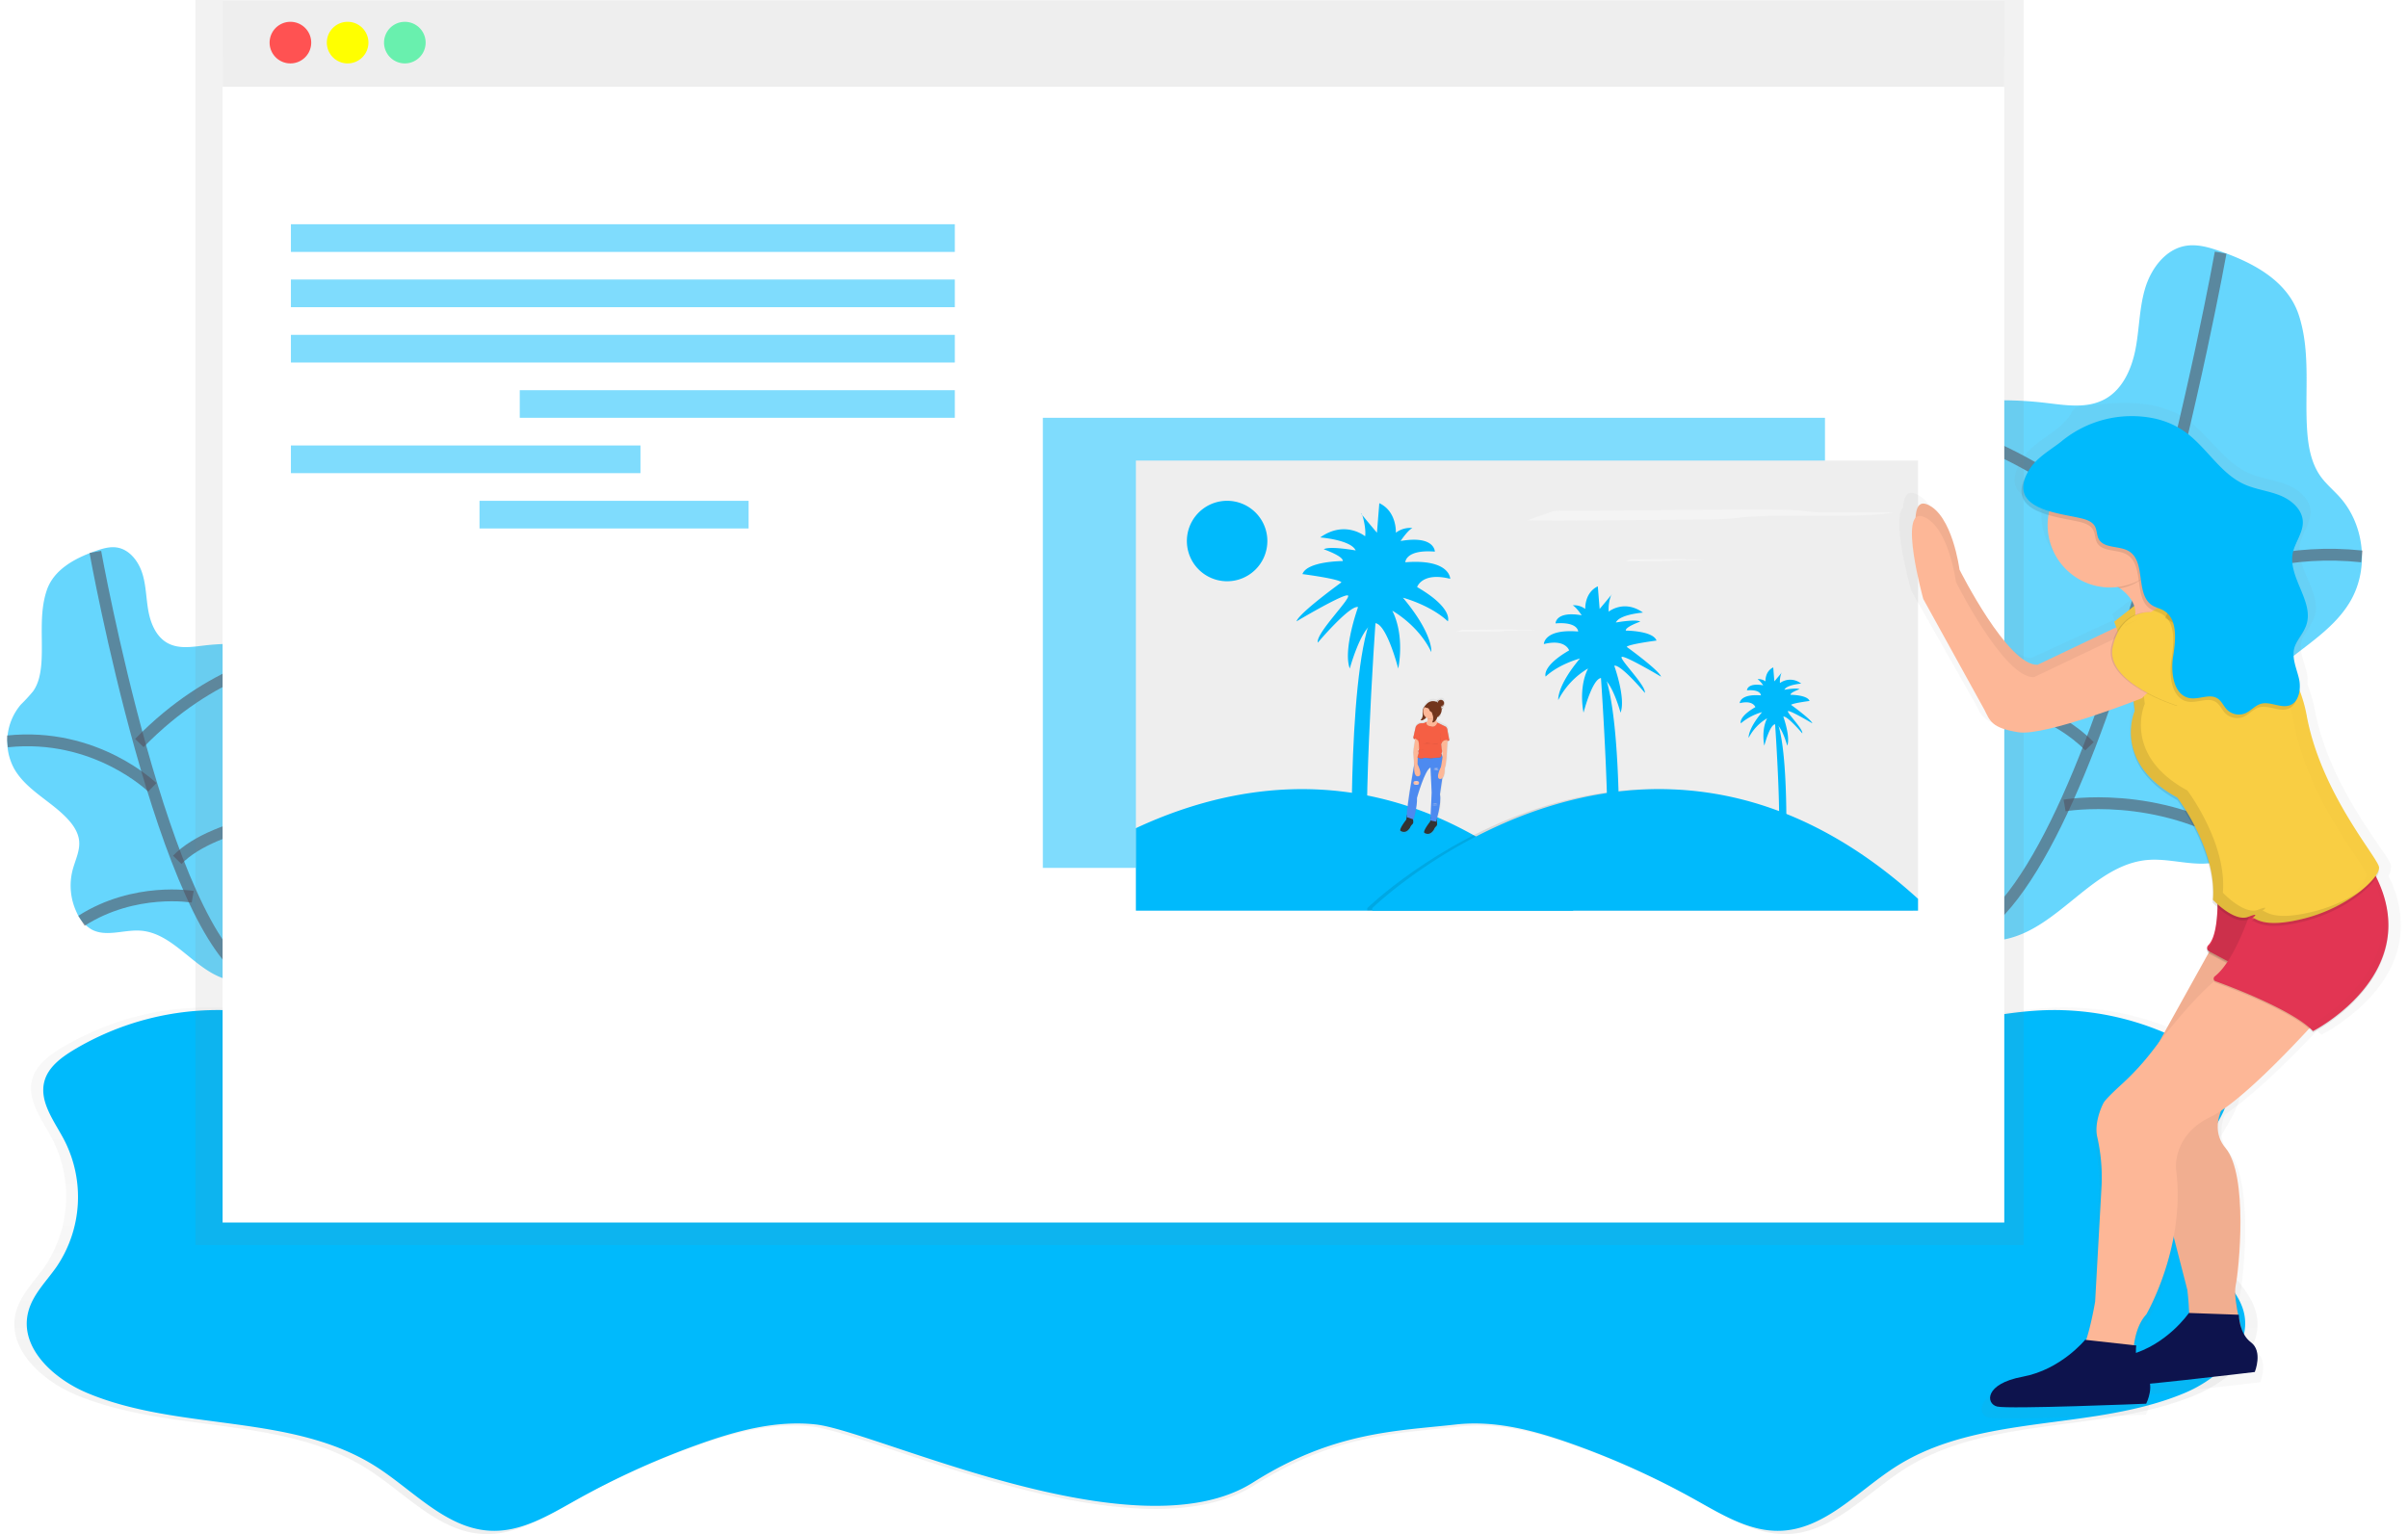 <svg xmlns="http://www.w3.org/2000/svg" width="204" height="130" fill="none"><g clip-path="url(#a)"><path fill="url(#b)" d="M191.138 111.268c-.366-1.513-1.57-2.652-2.456-3.933a10.651 10.651 0 0 1-.655-10.808c.853-1.621 2.189-3.298 1.705-5.069-.324-1.19-1.4-2.007-2.457-2.646a24.038 24.038 0 0 0-13.331-3.428c-5.739.234-11.46 2.527-17.089 1.391-5.482-1.11-10.126-3.858-15.862-4.184-4.284-.243-8.522.03-12.815-.439a190 190 0 0 0-31.943-.763 189.999 189.999 0 0 0-31.942.763c-4.282.469-8.522.196-12.815.439-5.752.324-10.386 3.076-15.87 4.184-5.631 1.138-11.35-1.157-17.09-1.39a24.039 24.039 0 0 0-13.33 3.427c-1.066.64-2.131 1.455-2.457 2.646-.481 1.769.852 3.445 1.705 5.069a10.653 10.653 0 0 1-.65 10.808c-.887 1.279-2.09 2.42-2.457 3.933-.737 3.043 2.22 5.723 5.113 6.931 7.894 3.3 17.494 1.704 24.715 6.3 3.236 2.062 6.068 5.373 9.903 5.497 2.593.083 4.951-1.357 7.216-2.625a69.24 69.24 0 0 1 10.59-4.809c3.197-1.137 6.582-2.049 9.955-1.672 5.15.569 27.41 11.324 37.444 4.968 6.873-4.357 12.234-4.393 17.396-4.97 3.373-.377 6.756.534 9.954 1.672a69.144 69.144 0 0 1 10.591 4.809c2.263 1.267 4.624 2.708 7.216 2.625 3.835-.124 6.667-3.435 9.903-5.497 7.216-4.598 16.815-3 24.715-6.3 2.878-1.213 5.837-3.884 5.098-6.929Z" opacity=".5"/><path fill="#00BAFC" d="M190.094 111.206c-.362-1.491-1.553-2.624-2.429-3.89a10.543 10.543 0 0 1-.639-10.689c.852-1.604 2.165-3.262 1.688-5.011-.322-1.178-1.385-1.986-2.429-2.616a23.776 23.776 0 0 0-13.184-3.392c-5.676.23-11.333 2.499-16.902 1.374-5.424-1.095-10.013-3.818-15.696-4.14-4.237-.238-8.437.03-12.672-.426a187.91 187.91 0 0 0-31.592-.754 187.908 187.908 0 0 0-31.592.754c-4.235.465-8.435.194-12.672.426-5.68.32-10.272 3.043-15.696 4.14-5.567 1.125-11.226-1.144-16.902-1.374-4.631-.179-9.214 1-13.184 3.392-1.044.639-2.107 1.438-2.429 2.616-.477 1.75.853 3.409 1.688 5.011a10.545 10.545 0 0 1-.64 10.689c-.877 1.266-2.066 2.393-2.428 3.89-.748 3.009 2.177 5.659 5.034 6.844 7.809 3.262 17.302 1.683 24.438 6.229 3.196 2.039 6.002 5.316 9.8 5.438 2.557.083 4.9-1.343 7.138-2.598a68.444 68.444 0 0 1 10.476-4.757c3.163-1.127 6.508-2.028 9.845-1.655 5.113.57 27.122 11.2 37.037 4.915 6.799-4.308 12.1-4.345 17.205-4.915 3.336-.373 6.683.528 9.845 1.655a68.45 68.45 0 0 1 10.476 4.757c2.239 1.253 4.572 2.679 7.137 2.598 3.793-.122 6.594-3.396 9.801-5.438 7.137-4.546 16.631-2.967 24.437-6.229 2.847-1.185 5.772-3.835 5.041-6.844Z"/><path fill="#00BAFC" d="M8.047 46.706c.61-.213 1.257-.416 1.894-.305 1.065.186 1.813 1.196 2.13 2.233.318 1.038.307 2.13.51 3.196.202 1.065.686 2.167 1.64 2.676.955.51 2.082.309 3.14.185 1.39-.16 2.791-.173 4.183-.038 1.167.113 2.54.507 2.883 1.63.28.916-.277 1.851-.64 2.736-.694 1.653-.75 3.607.045 5.213.795 1.606 2.405 2.804 3.079 4.5.195.424.252.899.162 1.357-.1.32-.264.618-.482.873-.528.68-1.159 1.279-1.64 1.995-1.004 1.49-1.279 3.345-1.394 5.136a37.452 37.452 0 0 0 .03 5.29c-1.308-.426-2.753-.046-4.101-.325-2.87-.593-4.662-3.989-7.585-4.196-1.383-.098-2.87.554-4.103-.078a3.098 3.098 0 0 1-1.313-1.492 5.292 5.292 0 0 1-.336-3.558c.213-.822.639-1.628.556-2.473-.07-.725-.505-1.364-1.004-1.894-1.421-1.509-3.483-2.431-4.504-4.236a4.826 4.826 0 0 1 .573-5.43c.364-.356.71-.731 1.034-1.124.49-.69.639-1.561.705-2.407.14-2.026-.213-4.172.45-6.14.594-1.782 2.409-2.727 4.088-3.324Z" opacity=".6"/><path stroke="#535461" stroke-miterlimit="10" d="M8.077 46.766S13.895 79.08 21.45 82.934" opacity=".6"/><path stroke="#535461" stroke-miterlimit="10" d="M24.265 55.71s-6.232.852-12.458 7.254M12.902 66.718S8.107 62.031.613 62.826M27.009 68.757s-8.753.744-11.993 4.104M16.326 75.99s-4.9-.852-9.423 2.035" opacity=".6"/><path fill="#00BAFC" d="M188.183 21.323c-.978-.348-2.015-.665-3.036-.488-1.704.298-2.906 1.917-3.409 3.577-.503 1.66-.492 3.43-.816 5.135-.324 1.704-1.099 3.47-2.629 4.288-1.53.819-3.336.495-5.034.299a31.797 31.797 0 0 0-6.699-.07c-1.873.18-4.069.813-4.619 2.611-.449 1.47.443 2.966 1.04 4.383 1.114 2.648 1.204 5.782-.073 8.358-1.297 2.62-3.856 4.495-4.934 7.212-.273.69-.445 1.455-.26 2.173.16.515.423.992.773 1.402.853 1.09 1.858 2.052 2.63 3.196 1.608 2.386 2.045 5.36 2.232 8.232a59.965 59.965 0 0 1-.047 8.478c2.097-.69 4.415-.075 6.575-.52 4.6-.948 7.472-6.392 12.157-6.724 2.216-.156 4.6.886 6.577-.128.963-.494 1.647-1.417 2.105-2.399a8.49 8.49 0 0 0 .51-5.688c-.348-1.32-1.023-2.608-.891-3.965.113-1.162.807-2.186 1.609-3.034 2.277-2.419 5.584-3.897 7.22-6.788 1.534-2.71 1.146-6.377-.918-8.706-.541-.611-1.185-1.135-1.658-1.8-.786-1.106-1.037-2.503-1.131-3.858-.224-3.25.328-6.686-.722-9.842-.959-2.872-3.867-4.39-6.552-5.334Z" opacity=".6"/><path stroke="#535461" stroke-miterlimit="10" d="M188.128 21.408s-9.326 51.796-21.438 57.972" opacity=".6"/><path stroke="#535461" stroke-miterlimit="10" d="M162.18 35.744s9.988 1.372 19.967 11.631M180.392 53.39s7.689-7.52 19.697-6.24M157.793 56.658s14.027 1.19 19.222 6.579M174.905 68.252s7.86-1.376 15.106 3.26" opacity=".6"/><path fill="url(#c)" d="M16.563 0v105.505h154.876V0H16.563Z"/><path fill="#fff" d="M169.798 4.787H18.859v98.809h150.939V4.787Z"/><path fill="#EEE" d="M169.798.087H18.859v7.27h150.939V.087Z"/><path fill="#FF5252" d="M24.603 5.373a1.762 1.762 0 1 0 0-3.524 1.762 1.762 0 0 0 0 3.524Z"/><path fill="#FF0" d="M29.45 5.373a1.762 1.762 0 1 0 0-3.524 1.762 1.762 0 0 0 0 3.524Z"/><path fill="#69F0AE" d="M34.297 5.373a1.762 1.762 0 1 0 0-3.524 1.762 1.762 0 0 0 0 3.524Z"/><path fill="#00BAFC" d="M80.89 19H24.645v2.344H80.89V19ZM80.89 23.688H24.645v2.343H80.89v-2.343ZM80.89 28.375H24.645v2.343H80.89v-2.343ZM80.89 33.062H44.033v2.344H80.89v-2.344ZM54.259 37.75H24.644v2.343h29.615v-2.344ZM63.42 42.436H40.623v2.344H63.42v-2.344ZM154.608 35.406h-66.26v38.136h66.26V35.406Z" opacity=".5"/><path fill="#EEE" d="M162.491 39.028h-66.26v38.136h66.26V39.028Z"/><path fill="url(#d)" d="M202.328 74.211a1.01 1.01 0 0 0 .213-.615v-.017c0-.005.013-.045.019-.066v-.028a.637.637 0 0 0 0-.062v-.025a.491.491 0 0 0 0-.077c-.126-.852-5.19-6.405-6.456-13.178-.14-.737-.349-1.46-.624-2.158.039-.35.016-.703-.068-1.044-.213-.867-.639-1.747-.426-2.612.03-.113.069-.224.117-.33.266-.39.51-.795.731-1.212.082-.136.154-.279.213-.426.778-2.05-1.63-4.166-1.187-6.305.192-.927.91-1.736.891-2.68-.024-1.08-1.017-1.918-2.048-2.318-1.031-.4-2.166-.516-3.178-.963-2.218-.982-3.433-3.354-5.457-4.672-2.571-1.673-5.927-1.375-9.01-.942a.624.624 0 0 0-.473.35h-.03a2.14 2.14 0 0 1-.081.2c-.426.726-1.144 1.278-1.853 1.787-.865.61-1.792 1.21-2.32 2.114a4.653 4.653 0 0 0-.203.385c-1.15 2.052.232 2.938 1.918 3.43a5.19 5.19 0 0 0-.077.889c0 2.983 2.495 5.418 5.569 5.418.243 0 .486-.016.727-.047l.179.117h.04c.571.411 1.065.927 1.278 1.54l-1.785 1.364s.073.188.179.486l-7.018 3.234c-2.659.124-6.963-8.252-6.963-8.252s-.639-4.802-2.912-5.665c-.686-.26-.959.284-1.006 1.17-1.016 1.065.691 7.048.691 7.048l5.443 9.607c.507.984.639 1.6 3.038 1.97 1.975.303 8.128-1.883 10.27-2.676l.1.852a4.995 4.995 0 0 0-.324 2.04c0 1.57.701 3.854 4.122 5.673 0 0 3.533 4.566 3.141 8.876 0 0 .17.179.443.413-.038 1.215-.213 2.712-.824 3.296a.325.325 0 0 0-.096.303.308.308 0 0 0 .149.33l-4.459 7.808c-.167.214-.335.427-.508.64a22.772 22.772 0 0 1-2.746 2.93c-.743.662-1.517 1.386-1.67 1.657-.237.426-.831 1.8-.58 2.936.326 1.377.459 2.792.397 4.205l-.578 10.101a26.14 26.14 0 0 1-.799 3.335h-.087s-2.152 2.586-5.569 3.195c-3.418.61-3.292 2.344-2.28 2.587 1.012.243 13.292-.247 13.292-.247s.465-.906.337-1.732c3.92-.377 9.351-1.017 9.351-1.017s.744-1.787-.336-2.567a2.522 2.522 0 0 1-.866-1.229 43.779 43.779 0 0 1-.202-.91c-.017-.16-.017-.258-.017-.258h-.036c-.19-.952-.341-1.973-.254-2.507.318-1.417 1.14-9.607-.886-11.946-.92-1.066-.795-2.276-.386-3.286 2.431-1.591 5.832-5.015 7.798-7.086.111.092.213.183.309.275l.064.062s6.692-3.313 6.72-9.162a9.027 9.027 0 0 0-1.061-4.306Zm-21.436 41.256a3.414 3.414 0 0 1 .024-.639l-.213-.023c.123-.929.426-1.969 1.103-2.687a22.817 22.817 0 0 0 2.438-6.749l1.229 4.651s.124.963.158 1.981h-.022s-1.715 2.448-4.717 3.466Z" opacity=".5"/><path fill="#FDB797" d="M186.449 55.228s-3.006 1.082-4.687 2.887c0 0-8.18 3.247-10.466 2.887-2.286-.36-2.405-.963-2.887-1.918l-5.173-9.374s-2.164-7.82 0-6.977c2.165.841 2.77 5.539 2.77 5.539s4.091 8.18 6.615 8.06l6.85-3.264s1.564-2.286 2.286-2.165c.723.122 4.692 4.325 4.692 4.325Z"/><path fill="#000" d="M186.449 55.228s-3.006 1.082-4.687 2.887c0 0-8.18 3.247-10.466 2.887-2.286-.36-2.405-.963-2.887-1.918l-5.173-9.374s-2.164-7.82 0-6.977c2.165.841 2.77 5.539 2.77 5.539s4.091 8.18 6.615 8.06l6.85-3.264s1.564-2.286 2.286-2.165c.723.122 4.692 4.325 4.692 4.325Z" opacity=".05"/><path fill="#F9CE43" d="m181.51 50.794-2.399 1.884s1.2 3.138.899 4.238c-.3 1.099 4.798-1.726 4.798-1.726l-2.098-4.709-1.2.313Z"/><path fill="#000" d="m181.51 50.794-2.399 1.884s1.2 3.138.899 4.238c-.3 1.099 4.798-1.726 4.798-1.726l-2.098-4.709-1.2.313Z" opacity=".05"/><path fill="#FDB797" d="M177.368 48.698s5.352 1.745 2.887 4.81l7.698-3.728s-3.247.241-5.292-4.687l-5.293 3.605ZM187.471 80.094l-6.615 11.908 4.453 17.312s.481 3.85-.241 4.21h5.052s-.974-3.408-.723-4.57c.301-1.382 1.083-9.374-.852-11.666-1.934-2.293.963-5.293.963-5.293l5.774-9.142-7.811-2.76Z"/><path fill="#000" d="m187.471 80.094-6.615 11.908 4.453 17.312s.481 3.85-.241 4.21h5.052s-.902-3.428-.723-4.57c.179-1.142 1.083-9.374-.852-11.666-1.934-2.293.963-5.293.963-5.293l5.774-9.142-7.811-2.76Z" opacity=".05"/><path fill="#0D134D" d="M185.437 111.258s-1.833 2.699-5.028 3.555c-3.196.857-2.936 2.527-1.958 2.689.978.162 12.57-1.242 12.57-1.242s.705-1.745-.32-2.508c-1.024-.762-1.031-2.343-1.031-2.343l-4.233-.151Z"/><path fill="#000" d="M187.834 75.281s.285 3.912-.757 4.939a.32.32 0 0 0-.097.27.313.313 0 0 0 .161.237l3.098 1.65 2.77-5.291-5.175-1.805Z" opacity=".1"/><path fill="#E23553" d="M187.834 75.162s.285 3.911-.757 4.938a.32.32 0 0 0-.097.27.313.313 0 0 0 .161.237l3.098 1.652 2.77-5.293-5.175-1.804Z"/><path fill="#000" d="M187.834 75.375s.285 3.911-.757 4.938a.32.32 0 0 0-.097.27.314.314 0 0 0 .161.237l3.098 1.652 2.77-5.293-5.175-1.804Z" opacity=".1"/><path fill="#FDB797" d="M187.953 82.86s-1.788 1.192-5.54 6.103a22.044 22.044 0 0 1-2.609 2.862c-.706.639-1.441 1.355-1.588 1.619-.226.407-.79 1.76-.549 2.868.309 1.346.436 2.728.377 4.107l-.548 9.867s-.722 4.451-1.683 4.932l4.932.852s-.36-3.127 1.083-4.687c0 0 3.368-5.774 2.526-12.27 0 0-.36-2.886 2.887-4.45s9.865-9.143 9.865-9.143l-9.153-2.66Z"/><path fill="#0D134D" d="M176.646 113.533s-2.045 2.527-5.292 3.128c-3.247.6-3.128 2.286-2.165 2.526.963.241 12.63-.24 12.63-.24s.852-1.683-.119-2.527c-.972-.844-.722-2.406-.722-2.406l-4.332-.481Z"/><path fill="#000" d="M190.961 76.485s-1.468 4.93-3.328 6.366a.238.238 0 0 0-.077.1.236.236 0 0 0 .139.315c1.538.56 6.481 2.448 8.199 4.165l.059.06s10.284-5.232 4.751-14.134l-9.743 3.128Z" opacity=".1"/><path fill="#E23553" d="M190.961 76.365s-1.468 4.93-3.328 6.367a.238.238 0 0 0-.077.1.236.236 0 0 0 .139.315c1.538.56 6.481 2.448 8.199 4.165l.059.06s10.284-5.233 4.751-14.134l-9.743 3.127Z"/><path fill="#000" d="M182.516 51.92c-.764.514-1.6.913-2.48 1.184l.826 7.357s-1.932 4.325 3.595 7.346c0 0 3.355 4.46 2.983 8.67 0 0 1.8 1.93 3.004 1.45 1.203-.48.119.24.36.122.24-.12.72.965 4.45.01 3.731-.954 6.392-3.47 6.266-4.314-.125-.844-4.915-6.268-6.102-12.888-1.186-6.62-8.27-11.328-8.27-11.328s-.235.13-.64.302a28.003 28.003 0 0 0-3.992 2.088Z" opacity=".1"/><g fill="#000" opacity=".1"><path d="M187.54 82.896a.23.23 0 0 0 .155.24c1.325.484 5.177 1.952 7.317 3.448-1.852-1.496-5.791-3.05-7.472-3.688ZM200.704 73.238l-.213.072c4.728 8.265-4.176 13.257-4.953 13.672.134.11.255.213.366.33l.06.06s10.273-5.233 4.74-14.134Z" opacity=".1"/></g><path fill="#F9CE43" d="M195.291 77.808c-3.729.963-4.21-.12-4.451 0-.241.12.852-.601-.36-.12-1.213.482-3.006-1.444-3.006-1.444.017-.213.025-.411.025-.618.013-4.022-3.042-8.043-3.042-8.043-5.54-3.006-3.609-7.337-3.609-7.337l-.226-1.973-.62-5.382a9.387 9.387 0 0 0 2.475-1.189 28.162 28.162 0 0 1 3.987-2.096c.407-.175.639-.305.639-.305s7.097 4.687 8.309 11.307c1.212 6.62 6.015 12.029 6.134 12.87.119.842-2.527 3.367-6.255 4.33Z"/><path fill="#000" d="m182.78 45.21-5.292 3.61a9.007 9.007 0 0 1 2.064 1.029c1.803-.254 2.906-1.545 3.65-3.134-.29-.465-.162-.88-.422-1.505Z" opacity=".1"/><path fill="#FDB797" d="M178.691 49.782a5.293 5.293 0 1 0 0-10.585 5.293 5.293 0 0 0 0 10.585Z"/><path fill="#000" d="M196.132 77.207c-3.728.963-4.21-.12-4.451 0-.24.12.853-.6-.36-.12-1.212.482-3.006-1.444-3.006-1.444a7.63 7.63 0 0 0 .026-.618c.015-4.016-3.034-8.043-3.034-8.043-5.54-3.006-3.609-7.337-3.609-7.337l-.224-1.975-.586-5.094a5.814 5.814 0 0 1-.876.313l.61 5.384.228 1.973s-1.918 4.331 3.609 7.337c0 0 3.049 4.027 3.034 8.043 0 .213 0 .411-.026.618 0 0 1.805 1.918 3.006 1.445 1.202-.473.12.24.36.119.241-.122.723.963 4.451 0a12.916 12.916 0 0 0 4.66-2.282 13.117 13.117 0 0 1-3.812 1.681Z" opacity=".1"/><path fill="#FDB797" d="M186.148 56.276s-3.006 1.083-4.687 2.887c0 0-8.179 3.247-10.465 2.887-2.286-.36-2.406-.963-2.887-1.917l-5.173-9.375s-2.165-7.819 0-6.977c2.165.841 2.77 5.54 2.77 5.54s4.09 8.178 6.615 8.06l6.852-3.27s1.564-2.285 2.286-2.164c.722.122 4.689 4.33 4.689 4.33Z"/><path fill="#000" d="M182.088 51.873s-2.495-.228-3.218 2.9c-.722 3.127 5.54 5.05 5.54 5.05l3.368-4.686-5.69-3.264Z" opacity=".1"/><path fill="#F9CE43" d="M182.209 51.873s-2.495-.228-3.217 2.9c-.722 3.127 5.539 5.05 5.539 5.05l3.369-4.686-5.691-3.264Z"/><g fill="#000" opacity=".1"><path d="M181.19 52.429a6.42 6.42 0 0 1-1.18.456l.021.18c.398-.19.785-.404 1.159-.636ZM201.546 73.479c-.119-.853-4.932-6.256-6.134-12.871S187.103 49.3 187.103 49.3s-.235.13-.639.305a28.83 28.83 0 0 0-3.149 1.587 28.569 28.569 0 0 1 2.066-.984c.407-.175.64-.305.64-.305s7.096 4.687 8.309 11.307c1.212 6.62 6.014 12.029 6.134 12.87.076.531-.949 1.73-2.651 2.787 2.337-1.16 3.824-2.754 3.733-3.39Z" opacity=".1"/></g><path stroke="#000" stroke-miterlimit="10" d="M183.639 51.922s3.11 1.54 3.696 4.501" opacity=".1"/><path fill="#000" d="M176.033 44.192c.496.11 1.05.266 1.295.712.177.323.145.73.317 1.065.443.835 1.743.547 2.557 1.037 1.491.9.518 3.703 2.003 4.607.279.17.609.238.897.394 1.255.686 1.078 2.501.852 3.914-.226 1.412.043 3.345 1.459 3.545.78.108 1.656-.407 2.312.025.343.226.499.64.786.94a1.435 1.435 0 0 0 1.538.318c.482-.2.829-.659 1.33-.806.805-.236 1.704.416 2.48.115.775-.3.952-1.42.752-2.267-.2-.846-.609-1.704-.396-2.556.176-.703.752-1.24 1.003-1.918.737-2-1.549-4.067-1.127-6.157.183-.906.865-1.705.852-2.619-.021-1.065-.965-1.872-1.947-2.264-.982-.392-2.06-.503-3.021-.94-2.107-.959-3.26-3.277-5.186-4.564a7.272 7.272 0 0 0-2.853-1.095 9.35 9.35 0 0 0-7.444 2.024c-.189.154-.383.299-.579.44-.823.594-1.705 1.18-2.206 2.061-1.828 3.184 2.372 3.548 4.326 3.989Z" opacity=".1"/><path fill="#00BAFC" d="M176.182 43.892c.496.11 1.05.266 1.295.711.177.324.145.73.317 1.065.444.836 1.743.548 2.557 1.038 1.491.9.518 3.703 2.003 4.606.279.17.609.239.897.394 1.255.686 1.078 2.502.852 3.914-.226 1.413.043 3.345 1.459 3.546.78.108 1.656-.407 2.312.025.343.226.499.64.786.94a1.435 1.435 0 0 0 1.539.317c.481-.2.828-.658 1.329-.805.805-.237 1.704.415 2.48.115.775-.3.952-1.421.752-2.267-.2-.846-.609-1.705-.396-2.557.177-.703.752-1.24 1.003-1.917.737-2-1.549-4.068-1.127-6.158.183-.905.865-1.704.852-2.618-.021-1.065-.965-1.873-1.947-2.265-.982-.392-2.06-.503-3.021-.94-2.107-.958-3.26-3.276-5.186-4.563a7.13 7.13 0 0 0-2.578-1.044 9.362 9.362 0 0 0-7.725 1.977 8.966 8.966 0 0 1-.573.426c-.823.595-1.705 1.18-2.205 2.063-1.828 3.191 2.373 3.558 4.325 3.996ZM133.302 77.164H96.231v-6.986c9.056-4.233 22.992-6.61 37.071 6.986Z"/><path fill="#000" d="M162.065 76.165v1h-46.233v-.214s22.75-22.151 46.233-.786Z" opacity=".1"/><path fill="#00BAFC" d="M162.491 76.165v1h-46.233v-.214s22.75-22.151 46.233-.786ZM103.9 49.254a3.409 3.409 0 1 0 0-6.817 3.409 3.409 0 0 0 0 6.817Z"/><path fill="#F4F4F4" d="M132.923 43.267c-.39 0-.825 0-1.121.024a1.37 1.37 0 0 0-.388.079l-2.004.72c1.619.04 3.308.027 4.968.015l9.306-.073c.951 0 1.948-.017 2.738-.072.531-.039.92-.094 1.41-.137 1.762-.157 4.33-.127 6.624-.119 2.295.009 5.065-.051 5.872-.281h-4.926c-.53 0-1.088 0-1.557-.026-.548-.032-.882-.091-1.364-.134-.797-.068-1.896-.077-2.919-.08-5.614-.024-11.157.108-16.639.084ZM138.437 47.396h-.243a.295.295 0 0 0-.085.017l-.427.156h1.076l2.016-.015c.213 0 .426 0 .592-.015.115 0 .2-.021.305-.03.381-.034.937-.028 1.436-.025a7.83 7.83 0 0 0 1.278-.062h-1.402c-.1 0-.191-.02-.296-.03a8.28 8.28 0 0 0-.639-.017c-1.214 0-2.416.028-3.611.021ZM124.162 53.362h-.243a.292.292 0 0 0-.085.017l-.426.155h1.076l2.015-.014c.213 0 .426 0 .593-.015.115 0 .2-.022.304-.03.382-.034.938-.028 1.436-.026.427.015.855-.006 1.279-.062H128.709c-.101 0-.192-.019-.297-.03a8.277 8.277 0 0 0-.639-.017c-1.214 0-2.416.028-3.611.022Z"/><path fill="#00BAFC" d="M116.153 75.275h-1.602s-.501-17.522 1.602-22.93h.401s-1.402 19.825-.401 22.93Z"/><path fill="#00BAFC" d="M115.052 51.444s-1.302 3.605-.701 5.207c0 0 .901-3.304 1.951-3.805 1.051-.5 2.152 3.805 2.152 3.805s.601-2.703-.5-4.9c0 0 2.203 1.202 3.304 3.505 0 0 .2-1.492-2.403-4.606 0 0 2.303.6 3.805 2.002 0 0 .501-1.101-2.604-2.904 0 0 .401-1.301 2.804-.7 0 0 0-1.705-3.805-1.402 0 0 0-1.102 2.503-.902 0 0 0-1.402-2.903-.9 0 0 .6-.902 1.001-1.102a2.014 2.014 0 0 0-1.402.4s.1-1.802-1.402-2.503l-.2 2.503s-1.683-1.983-1.302-1.602c.1.1.401 1.302.3 1.903 0 0-1.704-1.402-3.805.1 0 0 2.604.2 3.004 1.101 0 0-2.203-.4-2.703-.1 0 0 1.704.6 1.602 1.001 0 0-3.004 0-3.409 1.102 0 0 3.104.4 3.304.7 0 0-3.604 2.604-3.805 3.305 0 0 3.705-2.203 4.306-2.203s-2.704 3.196-2.503 4.006c.008-.007 2.72-3.21 3.411-3.01ZM135.914 74.618h1.223s.384-13.386-1.223-17.517h-.307s1.074 15.142.307 17.517Z"/><path fill="#00BAFC" d="M136.756 56.413s.995 2.755.534 3.978c0 0-.688-2.525-1.491-2.907-.803-.38-1.645 2.907-1.645 2.907s-.458-2.065.384-3.748a6.65 6.65 0 0 0-2.525 2.678s-.153-1.148 1.837-3.52c0 0-1.76.458-2.906 1.53 0 0-.384-.842 1.99-2.218 0 0-.307-.995-2.142-.535 0 0 0-1.3 2.906-1.065 0 0 0-.841-1.917-.688 0 0 0-1.065 2.218-.688 0 0-.458-.688-.765-.842.381-.034.761.076 1.065.307 0 0-.077-1.376 1.065-1.917l.154 1.917s1.278-1.515.995-1.223a3.355 3.355 0 0 0-.23 1.453s1.299-1.065 2.906.077c0 0-1.99.153-2.295.841 0 0 1.683-.306 2.065-.076 0 0-1.3.458-1.223.764 0 0 2.294 0 2.601.842 0 0-2.371.307-2.525.535 0 0 2.755 1.99 2.907 2.525 0 0-2.83-1.684-3.29-1.684-.46 0 2.064 2.448 1.917 3.06.011-.009-2.053-2.452-2.59-2.303ZM150.557 72.002h.759s.236-8.29-.759-10.849h-.189s.662 9.385.189 10.85Z"/><path fill="#00BAFC" d="M151.079 60.727s.616 1.705.333 2.463c0 0-.426-1.564-.925-1.8-.498-.237-1.018 1.8-1.018 1.8s-.284-1.278.236-2.322a4.117 4.117 0 0 0-1.564 1.657s-.093-.711 1.138-2.18a4.8 4.8 0 0 0-1.8.949s-.237-.522 1.231-1.374c0 0-.189-.616-1.327-.333 0 0 0-.805 1.8-.662 0 0 0-.522-1.184-.426 0 0 0-.663 1.374-.427a2.088 2.088 0 0 0-.473-.522.954.954 0 0 1 .663.19s-.047-.852.662-1.184l.094 1.184s.797-.937.616-.758a2.062 2.062 0 0 0-.143.899 1.475 1.475 0 0 1 1.8.047s-1.231.093-1.421.522c0 0 1.042-.19 1.278-.047 0 0-.805.283-.758.473 0 0 1.421 0 1.611.522 0 0-1.468.19-1.564.332 0 0 1.704 1.232 1.8 1.564 0 0-1.753-1.042-2.037-1.042-.283 0 1.279 1.517 1.185 1.894.004.002-1.276-1.515-1.607-1.419Z"/><path fill="url(#e)" d="m122.86 62.628-.16-.853a.457.457 0 0 0-.144-.334l-.74-.362a.849.849 0 0 1-.132-.213l.013-.02c.041-.05.07-.109.085-.172a.2.2 0 0 0 0-.05h.011a.271.271 0 0 0 .304-.213v-.018a.273.273 0 0 1-.249.213.76.76 0 0 0 .335-.627v-.032a.284.284 0 0 0 .082-.078.254.254 0 0 0 .043-.105v-.019a.277.277 0 0 1-.047.099.26.26 0 0 1-.083.071.74.74 0 0 0-.046-.213h.019a.274.274 0 0 0 .275-.275v-.019a.275.275 0 0 1-.273.256h-.034v-.013a.444.444 0 0 0 .315-.364v-.02a.28.28 0 0 1-.055.148.28.28 0 0 0-.062-.189.272.272 0 0 0-.365-.054.272.272 0 0 0-.114.162l-.049-.028a.273.273 0 0 1 .247-.2h-.019a.274.274 0 0 0-.263.185.753.753 0 0 0-.95.273c-.057.042-.132.104-.13.158a.547.547 0 0 0-.066.08c-.081.178-.11.376-.085.57a.602.602 0 0 1-.196.521.262.262 0 0 0 .2 0 .76.76 0 0 0 .177-.104.398.398 0 0 0 .126-.122v-.01a.591.591 0 0 0 .113.06c.015.127.019.274-.039.323l.011-.023a.691.691 0 0 1-.479.136.598.598 0 0 0-.497.32l-.232.97v.033a.087.087 0 0 0 .02.035c.01.01.022.016.035.019l.073.019c.011.165-.006.332-.049.492-.049.239-.077.48-.083.724.017.122.047.755.062 1.055a2.996 2.996 0 0 0-.062.311l-.343 2.058s-.256 1.647-.243 2.146l-.045.287s-.697.874-.492.997c.204.124.52.177.82-.287a.76.76 0 0 1 .192-.288.284.284 0 0 0 .096-.24l-.021-.214.036.013h.021s.343-1.127.305-1.917c0 0 .639-2.263 1.118-2.619v-.015l.045-.021.102 2.192-.104 2.416-.024.145s-.696.874-.492.997c.205.124.52.177.821-.287a.747.747 0 0 1 .191-.288.283.283 0 0 0 .096-.24l-.032-.32c.12-.407.426-1.58.301-2.259l.213-1.444c.213-.241.185-.852.185-.852.168-.352.213-1.73.213-1.73l.043-.682a.57.57 0 0 1 .096 0h.034v-.013a.073.073 0 0 0 .015-.02h.012v-.016l-.002-.002Zm-.596 1.385a2.161 2.161 0 0 0-.064-.141h-.017v-.017a.049.049 0 0 1 0-.017v-.017a.575.575 0 0 0 .025-.07.264.264 0 0 0 .041-.148c.025.135.03.273.015.41Zm-.064-.584-.043-.456.013-.036.057.58-.027-.088Zm-2.02.061a.147.147 0 0 0-.032.058.147.147 0 0 0-.006.066v.015c0 .046.006.092.019.136l-.066.286v-.546c.044-.057.082-.118.115-.183a.297.297 0 0 1-.03.168Z"/><path fill="#72351C" d="M120.61 59.97a1.01 1.01 0 0 0-.083.548.584.584 0 0 1-.189.503.247.247 0 0 0 .194 0 .742.742 0 0 0 .17-.1c.049-.03.09-.07.121-.117a.45.45 0 0 0 .028-.232c0-.14.013-.279.036-.416.013-.085.094-.317 0-.362-.093-.045-.236.113-.277.177Z"/><path fill="#333" d="m119.202 69.028-.066.426s-.671.852-.473.96c.198.11.501.171.79-.276a.725.725 0 0 1 .184-.277.28.28 0 0 0 .074-.105.263.263 0 0 0 .017-.127l-.066-.65-.46.049ZM121.222 69.196l-.066.426s-.671.853-.473.961c.198.109.5.17.79-.277a.735.735 0 0 1 .183-.277.271.271 0 0 0 .092-.232l-.066-.65-.46.05Z"/><path fill="#4D8AF0" d="M120.176 64.102s-.316.228-.426 1.02l-.331 1.984s-.279 1.798-.228 2.143l.559.192s.33-1.086.294-1.843c0 0 .671-2.39 1.142-2.556l.1 2.11-.107 2.376.478.096s.483-1.512.33-2.313l.249-1.705s.286-.91-.111-1.704l-1.949.2Z"/><g fill="#000" opacity=".1"><path d="M121.137 65.073v-.036c-.471.169-1.142 2.557-1.142 2.557a6.752 6.752 0 0 1-.288 1.824l.06.021s.33-1.087.294-1.843c-.002.002.611-2.17 1.076-2.523ZM122.144 63.912h-.064c.23.534.267 1.131.107 1.69l-.249 1.704c.147.759-.282 2.154-.326 2.301l.062.013s.483-1.513.33-2.314l.249-1.704s.288-.906-.109-1.69Z" opacity=".1"/></g><path fill="#F55F44" d="M119.748 62.549a.063.063 0 0 0 .015.045.07.07 0 0 0 .04.025c.156.04.301.112.426.213.234.183-.249-.366-.249-.366l-.162.036-.066.06-.004-.013Z"/><path fill="#000" d="M119.748 62.549a.063.063 0 0 0 .015.045.07.07 0 0 0 .04.025c.156.04.301.112.426.213.234.183-.249-.366-.249-.366l-.162.036-.066.06-.004-.013Z" opacity=".1"/><path fill="#F55F44" d="M122.053 63.035c.197-.14.425-.23.664-.262a.06.06 0 0 0 .044-.019.06.06 0 0 0 .018-.043s-.558-.22-.726.324Z"/><path fill="#000" d="M122.779 62.709s-.558-.214-.726.323c0 0 .411-.315.696-.264" opacity=".1"/><path fill="#72351C" d="M121.405 60.868a.727.727 0 1 0 0-1.454.727.727 0 0 0 0 1.454Z"/><path fill="#FDB797" d="M120.904 60.65s.103.427 0 .514c-.102.087-.309.25-.153.375.156.126.712.339.897.234.185-.104.396-.072.345-.285-.051-.213-.456-.169-.462-1.227l-.627.39Z"/><path fill="#000" d="M119.875 62.421a2.62 2.62 0 0 1-.044.69 3.98 3.98 0 0 0-.081.697c.021.153.066 1.167.066 1.167s-.081.889.351.808c.433-.081-.066-1.014-.066-1.014l.021-1.213c.118-.159.191-.346.214-.543.032-.292-.461-.592-.461-.592Z" opacity=".1"/><path fill="#FDB797" d="M119.869 62.421c.015.231 0 .463-.045.69-.047.23-.074.463-.081.697.022.153.066 1.167.066 1.167s-.081.889.352.808c.432-.081-.066-1.014-.066-1.014l.021-1.213c.117-.159.191-.346.213-.543.03-.292-.46-.592-.46-.592Z"/><path fill="#000" d="m122.636 62.487-.059.948s-.036 1.33-.198 1.666c0 0 .044.933-.39.91-.435-.023.072-1.02.072-1.02s.232-1.038.113-1.366l-.113-1.138h.575Z" opacity=".1"/><path fill="#FDB797" d="m122.643 62.487-.06.948s-.036 1.33-.198 1.666c0 0 .045.933-.39.91-.434-.023.073-1.02.073-1.02s.232-1.038.113-1.366l-.113-1.138h.575Z"/><path fill="#000" d="M121.235 61.569s.351.162.543-.32l.714.35a.444.444 0 0 1 .138.323l.154.823s-.522-.177-.684.309l.044.462a.495.495 0 0 1-.023.345.083.083 0 0 0-.007.031c0 .01.003.021.007.031a.23.23 0 0 1 .008.104.226.226 0 0 1-.221.19 4.327 4.327 0 0 0-.573.045c-.154.044-.618-.088-.771 0-.154.087-.478-.066-.478-.066l.088-.375s-.06-.183.015-.25c.074-.066.029-.639-.037-.8 0 0-.264-.25-.426-.214l.213-.948a.573.573 0 0 1 .477-.309.67.67 0 0 0 .463-.132s-.16.35.356.4Z" opacity=".1"/><path fill="#000" d="M121.271 61.552c.096.025.351.053.505-.333l.714.35a.46.46 0 0 1 .138.324l.153.822s-.522-.177-.683.309l.044.462.03.092a.263.263 0 0 1-.036.234.088.088 0 0 0-.02.04.085.085 0 0 0 .005.045.23.23 0 0 1 .008.105.225.225 0 0 1-.221.19 4.326 4.326 0 0 0-.573.044c-.154.045-.618-.087-.771 0-.154.088-.478-.066-.478-.066l.088-.375s-.06-.183.015-.25c.074-.065.029-.638-.037-.8 0 0-.264-.25-.426-.213l.213-.948a.573.573 0 0 1 .477-.31.67.67 0 0 0 .463-.131s-.173.315.281.383l.111.026Z" opacity=".1"/><path fill="#F55F44" d="M121.271 61.567c.096.025.351.053.505-.333l.714.35a.46.46 0 0 1 .138.323l.153.823s-.522-.177-.684.309l.045.462a.495.495 0 0 1-.023.345.082.082 0 0 0-.007.031c0 .01.003.021.007.031a.23.23 0 0 1-.112.269.223.223 0 0 1-.101.025 4.313 4.313 0 0 0-.573.045c-.154.045-.618-.088-.772 0-.153.087-.477-.066-.477-.066l.087-.375s-.059-.183.015-.25c.075-.066.03-.639-.036-.8 0 0-.264-.25-.426-.214l.213-.948a.573.573 0 0 1 .477-.309.67.67 0 0 0 .463-.132s-.173.316.281.384l.113.03Z"/><path fill="#000" d="m121.541 60.299-.624.39c.016.07.028.141.036.213a.604.604 0 0 0 .224.042.64.64 0 0 0 .405-.183 2.473 2.473 0 0 1-.041-.462Z" opacity=".1"/><path fill="#FDB797" d="M121.164 60.898a.603.603 0 1 0 0-1.206.603.603 0 0 0 0 1.206Z"/><path fill="#72351C" d="M122.053 59.832a.264.264 0 1 0 0-.527.264.264 0 0 0 0 .527Z"/><path fill="#72351C" d="M122.104 59.847a.264.264 0 0 1-.264-.245v.02a.265.265 0 0 0 .451.187.266.266 0 0 0 .077-.188v-.019a.265.265 0 0 1-.264.245Z"/><path fill="#72351C" d="M121.953 60.099a.265.265 0 0 1-.213-.29v.017a.262.262 0 0 0 .212.308.263.263 0 0 0 .307-.212v-.02a.263.263 0 0 1-.306.197ZM121.748 60.738a.263.263 0 0 1-.213-.29v.017a.265.265 0 0 0 .52.096v-.02a.263.263 0 0 1-.307.197ZM122.104 59.707a.264.264 0 0 1-.264-.248v.02a.266.266 0 0 0 .451.187.266.266 0 0 0 .077-.187v-.02a.263.263 0 0 1-.264.248Z"/><path fill="#72351C" d="M121.735 59.564a.265.265 0 0 1 .25-.262h-.02a.263.263 0 1 0 0 .528h.02a.265.265 0 0 1-.25-.266Z"/><path fill="#000" d="M122.002 62.057a.98.98 0 0 1 0 .396s-.037.345.021.405M120.216 62.138a.945.945 0 0 1 0 .396s-.036.345.022.405M120.201 63.554c.057.02.12.02.177 0a.366.366 0 0 1 .213 0M120.291 63.035c.207.01.415-.023.609-.096 0 0 .75.183.963.05" opacity=".1"/><path fill="#FDB797" d="M120.065 66.2h-.177a.143.143 0 1 0 0 .286h.177a.143.143 0 1 0 0-.285Z"/><path fill="#F0E4E4" d="m119.747 66.277.248-.01.213.034h-.075l-.386-.024ZM121.414 65.082h.247l.213.021h-.075l-.385-.021ZM121.414 65.133h.247l.213.022h-.075l-.385-.022ZM121.414 65.186h.247l.213.022h-.075l-.385-.022ZM121.414 65.237h.247l.213.022h-.075l-.385-.022ZM119.747 66.475h.248l.213.026h-.075l-.386-.026ZM119.747 66.45h.248l.213.025h-.075l-.386-.025ZM119.747 66.424h.248l.213.026h-.075l-.386-.026ZM119.747 66.399h.248l.213.025h-.075l-.386-.025ZM119.747 66.239l.248-.01.213.033h-.075l-.386-.023ZM119.747 66.194l.248-.01.213.034h-.075l-.386-.024Z"/><path fill="#000" d="M121.267 59.909c-.024.225.005.453.085.665a.79.79 0 0 1-.032.639.21.21 0 0 0 .187-.047.743.743 0 0 0 .137-.16.432.432 0 0 0 .083-.166.658.658 0 0 0-.043-.281 3.632 3.632 0 0 1-.089-.497c-.013-.102 0-.396-.115-.426-.115-.03-.192.188-.213.273Z" opacity=".1"/><path fill="#72351C" d="M121.282 59.903c-.024.225.005.452.085.664a.79.79 0 0 1-.032.64.212.212 0 0 0 .187-.047.743.743 0 0 0 .137-.16.432.432 0 0 0 .083-.166.658.658 0 0 0-.043-.282 3.632 3.632 0 0 1-.089-.496c-.013-.102 0-.396-.115-.426-.115-.03-.192.185-.213.273Z"/><path fill="#000" d="M121.022 60.06c.051.054.061.132.104.192a.376.376 0 0 0 .298.12.17.17 0 0 1 .088.019c.046.03.049.098.078.144a.174.174 0 0 0 .193.04.178.178 0 0 0 .057-.04.417.417 0 0 0 .096-.262c.01-.105.01-.212 0-.317a.484.484 0 0 0-.135-.324.563.563 0 0 0-.236-.102.7.7 0 0 0-.364-.028.662.662 0 0 0-.167.083 9.626 9.626 0 0 0-.213.143c-.079.055-.228.166-.083.226.092.042.207.023.284.106Z" opacity=".1"/><path fill="#72351C" d="M121.036 60.052c.052.053.062.132.105.191a.375.375 0 0 0 .298.12.172.172 0 0 1 .088.019c.046.03.049.098.078.145a.176.176 0 0 0 .125.054.173.173 0 0 0 .125-.054.41.41 0 0 0 .095-.262 1.53 1.53 0 0 0 0-.318.48.48 0 0 0-.134-.324.57.57 0 0 0-.236-.102.703.703 0 0 0-.365-.027.652.652 0 0 0-.166.083 9.287 9.287 0 0 0-.213.142c-.079.056-.228.167-.083.226.092.043.213.026.283.107Z"/><path fill="#F0E4E4" d="M121.428 65.082h.248l.213.021h-.071l-.39-.021ZM121.428 65.133h.248l.213.022h-.071l-.39-.022ZM121.428 65.186h.248l.213.022h-.071l-.39-.022ZM121.428 65.237h.248l.213.022h-.071l-.39-.022ZM121.322 68.065h.247l.213.021h-.074l-.386-.021ZM121.322 68.118h.247l.213.021h-.074l-.386-.02ZM121.322 68.17h.247l.213.02h-.074l-.386-.02ZM121.322 68.22h.247l.213.022h-.074l-.386-.022Z"/></g><defs><linearGradient id="b" x1="96.23" x2="96.23" y1="129.998" y2="81.05" gradientUnits="userSpaceOnUse"><stop stop-color="gray" stop-opacity=".25"/><stop offset=".54" stop-color="gray" stop-opacity=".12"/><stop offset="1" stop-color="gray" stop-opacity=".1"/></linearGradient><linearGradient id="c" x1="67909.7" x2="67909.7" y1="52246.1" y2="0" gradientUnits="userSpaceOnUse"><stop stop-color="gray" stop-opacity=".25"/><stop offset=".54" stop-color="gray" stop-opacity=".12"/><stop offset="1" stop-color="gray" stop-opacity=".1"/></linearGradient><linearGradient id="d" x1="41634.5" x2="41634.5" y1="61047.3" y2="26293.6" gradientUnits="userSpaceOnUse"><stop stop-color="gray" stop-opacity=".25"/><stop offset=".54" stop-color="gray" stop-opacity=".12"/><stop offset="1" stop-color="gray" stop-opacity=".1"/></linearGradient><linearGradient id="e" x1="3089.72" x2="3089.72" y1="5676.23" y2="5025.35" gradientUnits="userSpaceOnUse"><stop stop-color="gray" stop-opacity=".25"/><stop offset=".54" stop-color="gray" stop-opacity=".12"/><stop offset="1" stop-color="gray" stop-opacity=".1"/></linearGradient><clipPath id="a"><path fill="#fff" d="M.603 0h202.795v130H.603z"/></clipPath></defs></svg>